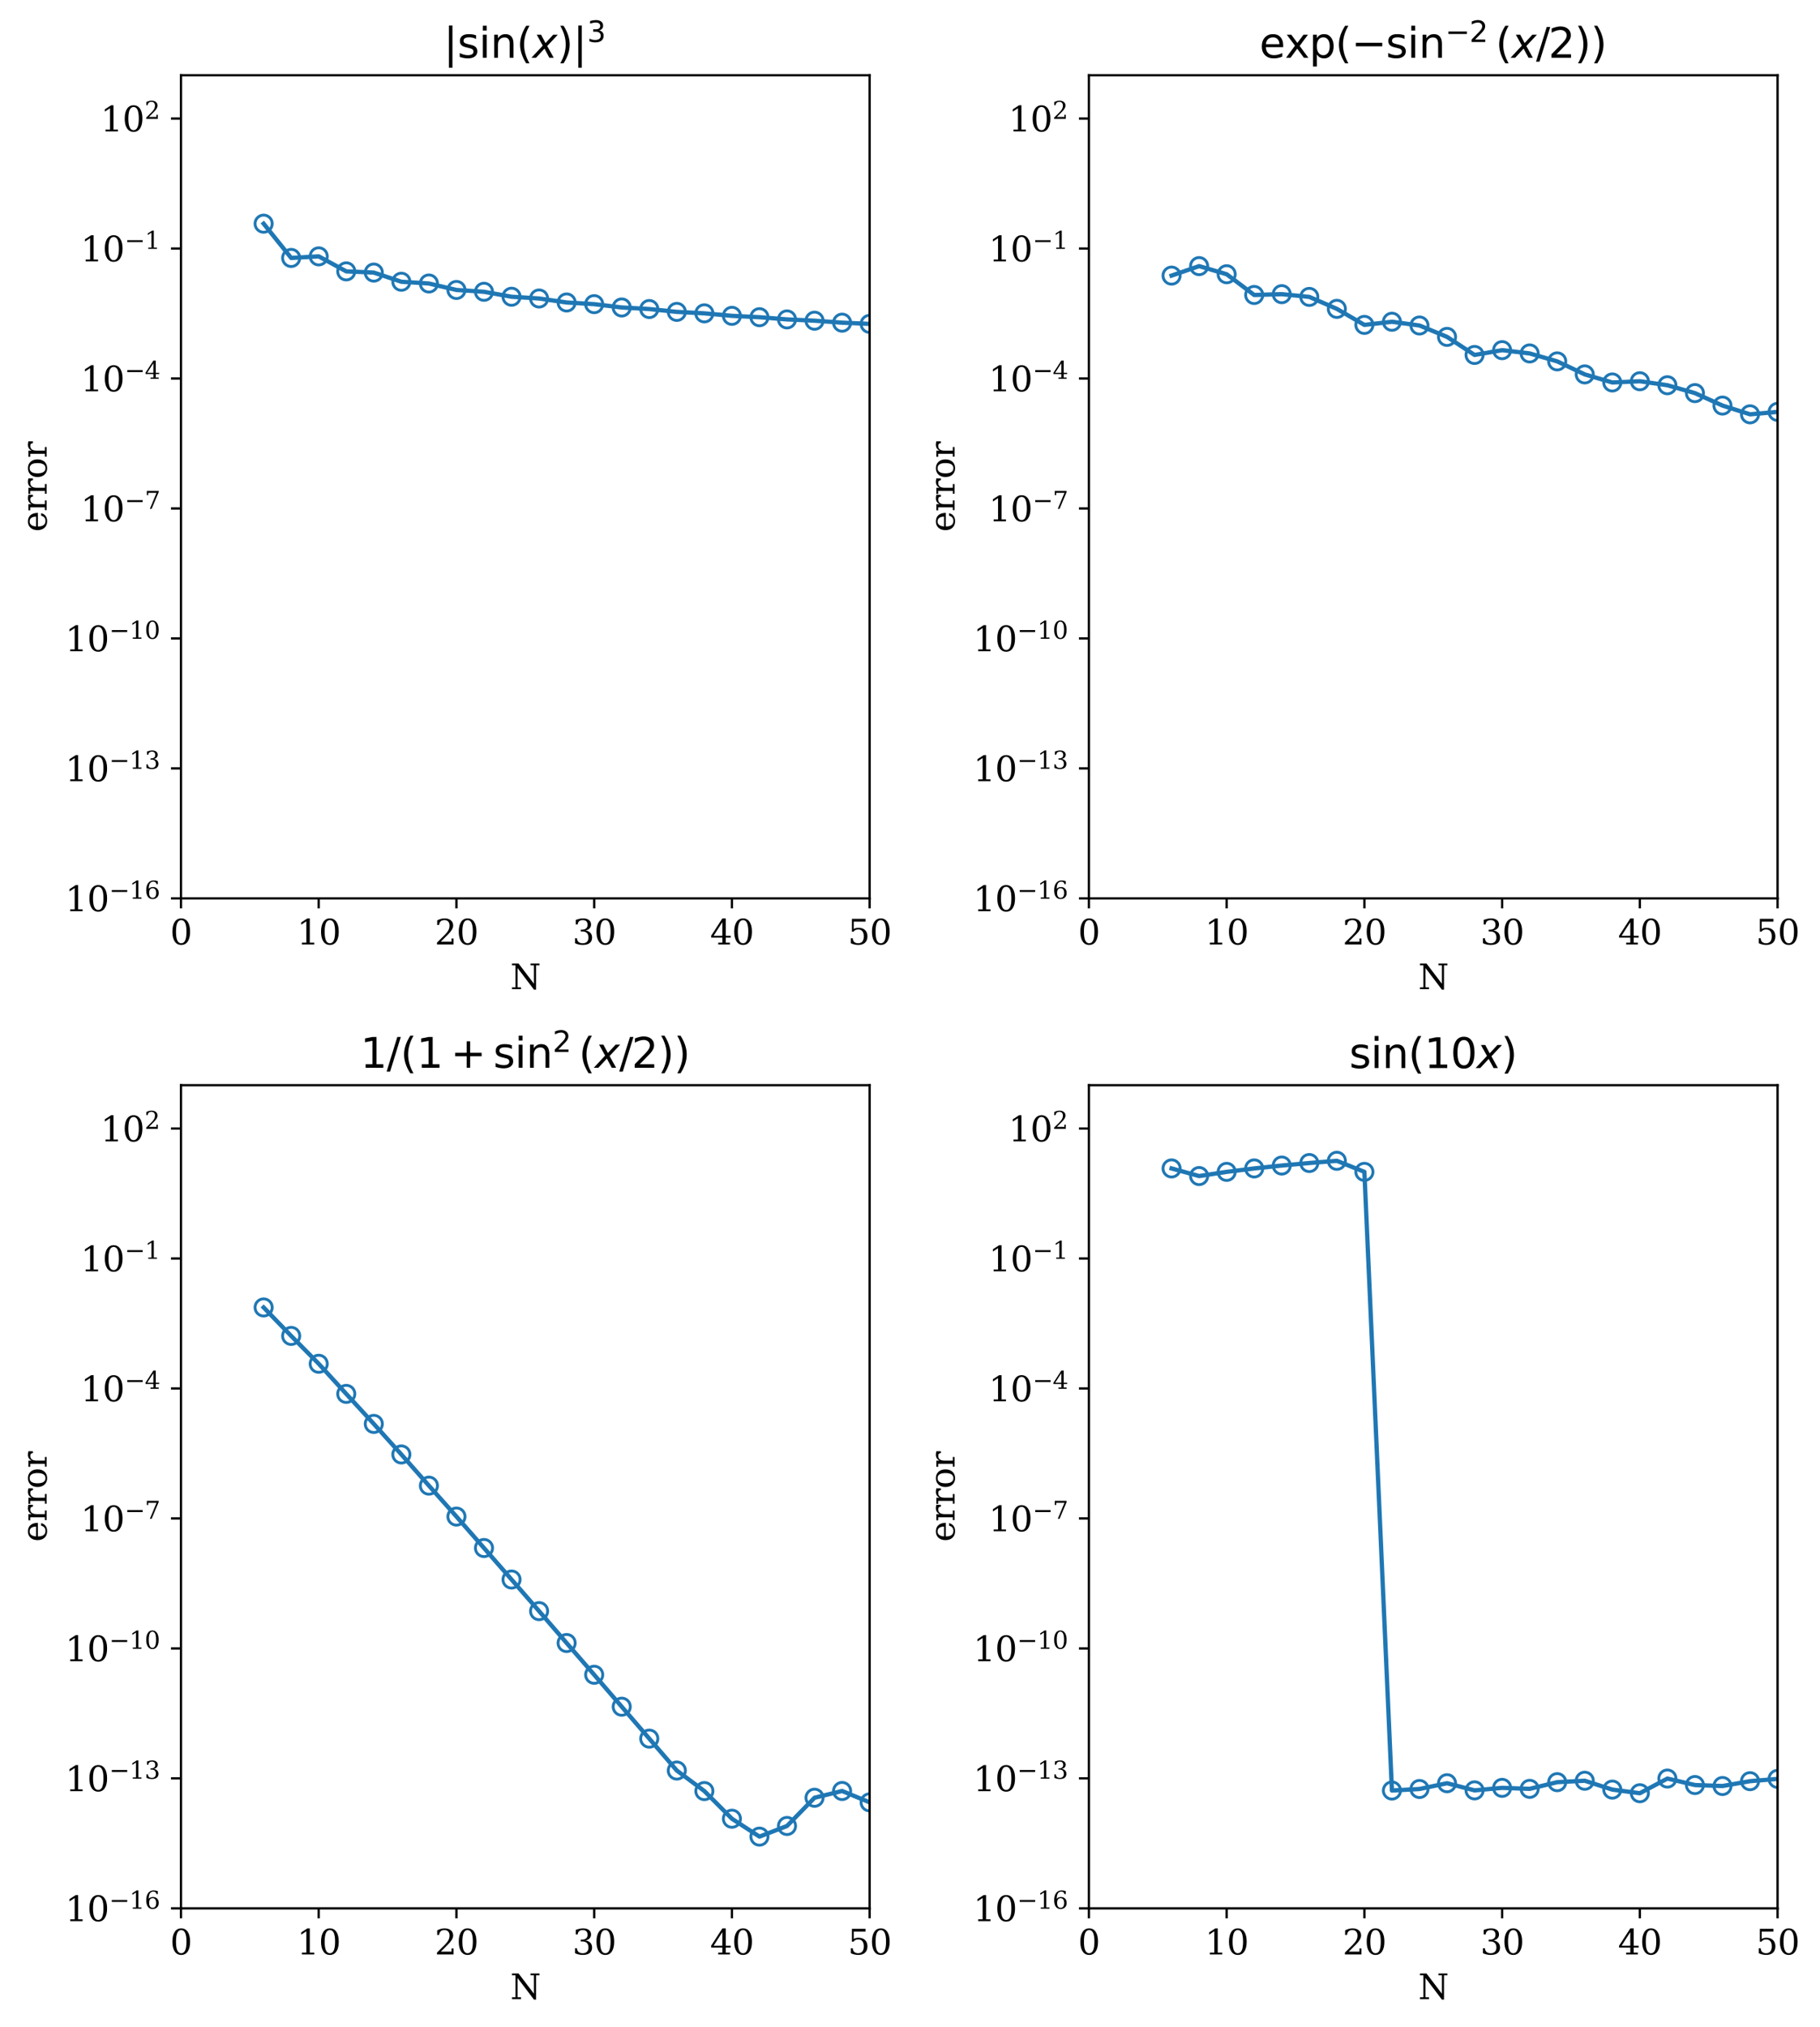 <?xml version="1.0" encoding="utf-8" standalone="no"?>
<!DOCTYPE svg PUBLIC "-//W3C//DTD SVG 1.1//EN"
  "http://www.w3.org/Graphics/SVG/1.1/DTD/svg11.dtd">
<svg xmlns:xlink="http://www.w3.org/1999/xlink" width="636.48pt" height="708.48pt" viewBox="0 0 636.48 708.48" xmlns="http://www.w3.org/2000/svg" version="1.1">
 <defs>
  <style type="text/css">*{stroke-linejoin: round; stroke-linecap: butt}</style>
 </defs>
 <g id="figure_1">
  <g id="patch_1">
   <path d="M 0 708.48 
L 636.48 708.48 
L 636.48 0 
L 0 0 
z
" style="fill: #ffffff"/>
  </g>
  <g id="axes_1">
   <g id="patch_2">
    <path d="M 63.294 314.022 
L 304.125 314.022 
L 304.125 26.304 
L 63.294 26.304 
z
" style="fill: #ffffff"/>
   </g>
   <g id="matplotlib.axis_1">
    <g id="xtick_1">
     <g id="line2d_1">
      <defs>
       <path id="m88268018aa" d="M 0 0 
L 0 3.5 
" style="stroke: #000000; stroke-width: 0.8"/>
      </defs>
      <g>
       <use xlink:href="#m88268018aa" x="63.294" y="314.022" style="fill-opacity: 0; stroke: #000000; stroke-width: 0.8"/>
      </g>
     </g>
     <g id="text_1">
      <!-- 0 -->
      <g transform="translate(59.476 330.14) scale(0.12 -0.12)">
       <defs>
        <path id="DejaVuSerif-30" d="M 2034 219 
Q 2513 219 2750 744 
Q 2988 1269 2988 2328 
Q 2988 3391 2750 3916 
Q 2513 4441 2034 4441 
Q 1556 4441 1318 3916 
Q 1081 3391 1081 2328 
Q 1081 1269 1318 744 
Q 1556 219 2034 219 
z
M 2034 -91 
Q 1275 -91 848 546 
Q 422 1184 422 2328 
Q 422 3475 848 4112 
Q 1275 4750 2034 4750 
Q 2797 4750 3222 4112 
Q 3647 3475 3647 2328 
Q 3647 1184 3222 546 
Q 2797 -91 2034 -91 
z
" transform="scale(0.016)"/>
       </defs>
       <use xlink:href="#DejaVuSerif-30"/>
      </g>
     </g>
    </g>
    <g id="xtick_2">
     <g id="line2d_2">
      <g>
       <use xlink:href="#m88268018aa" x="111.46" y="314.022" style="fill-opacity: 0; stroke: #000000; stroke-width: 0.8"/>
      </g>
     </g>
     <g id="text_2">
      <!-- 10 -->
      <g transform="translate(103.825 330.14) scale(0.12 -0.12)">
       <defs>
        <path id="DejaVuSerif-31" d="M 909 0 
L 909 331 
L 1722 331 
L 1722 4213 
L 781 3603 
L 781 4013 
L 1919 4750 
L 2350 4750 
L 2350 331 
L 3163 331 
L 3163 0 
L 909 0 
z
" transform="scale(0.016)"/>
       </defs>
       <use xlink:href="#DejaVuSerif-31"/>
       <use xlink:href="#DejaVuSerif-30" x="63.623"/>
      </g>
     </g>
    </g>
    <g id="xtick_3">
     <g id="line2d_3">
      <g>
       <use xlink:href="#m88268018aa" x="159.626" y="314.022" style="fill-opacity: 0; stroke: #000000; stroke-width: 0.8"/>
      </g>
     </g>
     <g id="text_3">
      <!-- 20 -->
      <g transform="translate(151.991 330.14) scale(0.12 -0.12)">
       <defs>
        <path id="DejaVuSerif-32" d="M 819 3553 
L 469 3553 
L 469 4384 
Q 803 4563 1142 4656 
Q 1481 4750 1806 4750 
Q 2534 4750 2956 4397 
Q 3378 4044 3378 3438 
Q 3378 2753 2422 1800 
Q 2347 1728 2309 1691 
L 1131 513 
L 3078 513 
L 3078 1088 
L 3444 1088 
L 3444 0 
L 434 0 
L 434 341 
L 1850 1753 
Q 2319 2222 2519 2614 
Q 2719 3006 2719 3438 
Q 2719 3909 2473 4175 
Q 2228 4441 1797 4441 
Q 1350 4441 1106 4219 
Q 863 3997 819 3553 
z
" transform="scale(0.016)"/>
       </defs>
       <use xlink:href="#DejaVuSerif-32"/>
       <use xlink:href="#DejaVuSerif-30" x="63.623"/>
      </g>
     </g>
    </g>
    <g id="xtick_4">
     <g id="line2d_4">
      <g>
       <use xlink:href="#m88268018aa" x="207.792" y="314.022" style="fill-opacity: 0; stroke: #000000; stroke-width: 0.8"/>
      </g>
     </g>
     <g id="text_4">
      <!-- 30 -->
      <g transform="translate(200.157 330.14) scale(0.12 -0.12)">
       <defs>
        <path id="DejaVuSerif-33" d="M 622 4469 
Q 988 4606 1323 4678 
Q 1659 4750 1953 4750 
Q 2638 4750 3022 4454 
Q 3406 4159 3406 3634 
Q 3406 3213 3140 2930 
Q 2875 2647 2388 2547 
Q 2963 2466 3280 2130 
Q 3597 1794 3597 1259 
Q 3597 606 3158 257 
Q 2719 -91 1894 -91 
Q 1528 -91 1179 -12 
Q 831 66 488 225 
L 488 1131 
L 838 1131 
Q 869 681 1141 450 
Q 1413 219 1906 219 
Q 2384 219 2661 495 
Q 2938 772 2938 1253 
Q 2938 1803 2653 2086 
Q 2369 2369 1819 2369 
L 1522 2369 
L 1522 2688 
L 1678 2688 
Q 2225 2688 2498 2914 
Q 2772 3141 2772 3597 
Q 2772 4006 2547 4223 
Q 2322 4441 1900 4441 
Q 1478 4441 1245 4241 
Q 1013 4041 972 3647 
L 622 3647 
L 622 4469 
z
" transform="scale(0.016)"/>
       </defs>
       <use xlink:href="#DejaVuSerif-33"/>
       <use xlink:href="#DejaVuSerif-30" x="63.623"/>
      </g>
     </g>
    </g>
    <g id="xtick_5">
     <g id="line2d_5">
      <g>
       <use xlink:href="#m88268018aa" x="255.959" y="314.022" style="fill-opacity: 0; stroke: #000000; stroke-width: 0.8"/>
      </g>
     </g>
     <g id="text_5">
      <!-- 40 -->
      <g transform="translate(248.324 330.14) scale(0.12 -0.12)">
       <defs>
        <path id="DejaVuSerif-34" d="M 2234 1581 
L 2234 4063 
L 641 1581 
L 2234 1581 
z
M 3609 0 
L 1484 0 
L 1484 331 
L 2234 331 
L 2234 1247 
L 197 1247 
L 197 1588 
L 2241 4750 
L 2859 4750 
L 2859 1581 
L 3750 1581 
L 3750 1247 
L 2859 1247 
L 2859 331 
L 3609 331 
L 3609 0 
z
" transform="scale(0.016)"/>
       </defs>
       <use xlink:href="#DejaVuSerif-34"/>
       <use xlink:href="#DejaVuSerif-30" x="63.623"/>
      </g>
     </g>
    </g>
    <g id="xtick_6">
     <g id="line2d_6">
      <g>
       <use xlink:href="#m88268018aa" x="304.125" y="314.022" style="fill-opacity: 0; stroke: #000000; stroke-width: 0.8"/>
      </g>
     </g>
     <g id="text_6">
      <!-- 50 -->
      <g transform="translate(296.49 330.14) scale(0.12 -0.12)">
       <defs>
        <path id="DejaVuSerif-35" d="M 3219 4666 
L 3219 4153 
L 1081 4153 
L 1081 2816 
Q 1244 2928 1461 2984 
Q 1678 3041 1947 3041 
Q 2703 3041 3140 2622 
Q 3578 2203 3578 1478 
Q 3578 738 3136 323 
Q 2694 -91 1894 -91 
Q 1572 -91 1234 -12 
Q 897 66 544 225 
L 544 1131 
L 897 1131 
Q 925 688 1179 453 
Q 1434 219 1894 219 
Q 2388 219 2653 544 
Q 2919 869 2919 1478 
Q 2919 2084 2655 2407 
Q 2391 2731 1894 2731 
Q 1613 2731 1398 2631 
Q 1184 2531 1019 2322 
L 750 2322 
L 750 4666 
L 3219 4666 
z
" transform="scale(0.016)"/>
       </defs>
       <use xlink:href="#DejaVuSerif-35"/>
       <use xlink:href="#DejaVuSerif-30" x="63.623"/>
      </g>
     </g>
    </g>
    <g id="text_7">
     <!-- N -->
     <g transform="translate(178.459 345.754) scale(0.12 -0.12)">
      <defs>
       <path id="DejaVuSerif-4e" d="M 313 0 
L 313 331 
L 941 331 
L 941 4331 
L 313 4331 
L 313 4666 
L 1509 4666 
L 4306 984 
L 4306 4331 
L 3681 4331 
L 3681 4666 
L 5319 4666 
L 5319 4331 
L 4691 4331 
L 4691 -91 
L 4313 -91 
L 1325 3841 
L 1325 331 
L 1953 331 
L 1953 0 
L 313 0 
z
" transform="scale(0.016)"/>
      </defs>
      <use xlink:href="#DejaVuSerif-4e"/>
     </g>
    </g>
   </g>
   <g id="matplotlib.axis_2">
    <g id="ytick_1">
     <g id="line2d_7">
      <defs>
       <path id="mc8ce110f90" d="M 0 0 
L -3.5 0 
" style="stroke: #000000; stroke-width: 0.8"/>
      </defs>
      <g>
       <use xlink:href="#mc8ce110f90" x="63.294" y="314.022" style="fill-opacity: 0; stroke: #000000; stroke-width: 0.8"/>
      </g>
     </g>
     <g id="text_8">
      <!-- $\mathdefault{10^{-16}}$ -->
      <g transform="translate(22.814 318.581) scale(0.12 -0.12)">
       <defs>
        <path id="DejaVuSerif-2212" d="M 678 2259 
L 4684 2259 
L 4684 1753 
L 678 1753 
L 678 2259 
z
" transform="scale(0.016)"/>
        <path id="DejaVuSerif-36" d="M 2094 219 
Q 2534 219 2771 542 
Q 3009 866 3009 1472 
Q 3009 2078 2771 2401 
Q 2534 2725 2094 2725 
Q 1647 2725 1412 2412 
Q 1178 2100 1178 1509 
Q 1178 888 1415 553 
Q 1653 219 2094 219 
z
M 1075 2569 
Q 1288 2803 1556 2918 
Q 1825 3034 2163 3034 
Q 2859 3034 3264 2615 
Q 3669 2197 3669 1472 
Q 3669 763 3233 336 
Q 2797 -91 2069 -91 
Q 1278 -91 853 498 
Q 428 1088 428 2181 
Q 428 3406 931 4078 
Q 1434 4750 2350 4750 
Q 2597 4750 2869 4703 
Q 3141 4656 3425 4563 
L 3425 3794 
L 3072 3794 
Q 3034 4109 2831 4275 
Q 2628 4441 2284 4441 
Q 1678 4441 1381 3981 
Q 1084 3522 1075 2569 
z
" transform="scale(0.016)"/>
       </defs>
       <use xlink:href="#DejaVuSerif-31" transform="translate(0 0.713)"/>
       <use xlink:href="#DejaVuSerif-30" transform="translate(63.623 0.713)"/>
       <use xlink:href="#DejaVuSerif-2212" transform="translate(128.154 37.047) scale(0.7)"/>
       <use xlink:href="#DejaVuSerif-31" transform="translate(186.807 37.047) scale(0.7)"/>
       <use xlink:href="#DejaVuSerif-36" transform="translate(231.343 37.047) scale(0.7)"/>
      </g>
     </g>
    </g>
    <g id="ytick_2">
     <g id="line2d_8">
      <g>
       <use xlink:href="#mc8ce110f90" x="63.294" y="268.593" style="fill-opacity: 0; stroke: #000000; stroke-width: 0.8"/>
      </g>
     </g>
     <g id="text_9">
      <!-- $\mathdefault{10^{-13}}$ -->
      <g transform="translate(22.814 273.152) scale(0.12 -0.12)">
       <use xlink:href="#DejaVuSerif-31" transform="translate(0 0.713)"/>
       <use xlink:href="#DejaVuSerif-30" transform="translate(63.623 0.713)"/>
       <use xlink:href="#DejaVuSerif-2212" transform="translate(128.154 37.047) scale(0.7)"/>
       <use xlink:href="#DejaVuSerif-31" transform="translate(186.807 37.047) scale(0.7)"/>
       <use xlink:href="#DejaVuSerif-33" transform="translate(231.343 37.047) scale(0.7)"/>
      </g>
     </g>
    </g>
    <g id="ytick_3">
     <g id="line2d_9">
      <g>
       <use xlink:href="#mc8ce110f90" x="63.294" y="223.164" style="fill-opacity: 0; stroke: #000000; stroke-width: 0.8"/>
      </g>
     </g>
     <g id="text_10">
      <!-- $\mathdefault{10^{-10}}$ -->
      <g transform="translate(22.814 227.723) scale(0.12 -0.12)">
       <use xlink:href="#DejaVuSerif-31" transform="translate(0 0.713)"/>
       <use xlink:href="#DejaVuSerif-30" transform="translate(63.623 0.713)"/>
       <use xlink:href="#DejaVuSerif-2212" transform="translate(128.154 37.047) scale(0.7)"/>
       <use xlink:href="#DejaVuSerif-31" transform="translate(186.807 37.047) scale(0.7)"/>
       <use xlink:href="#DejaVuSerif-30" transform="translate(231.343 37.047) scale(0.7)"/>
      </g>
     </g>
    </g>
    <g id="ytick_4">
     <g id="line2d_10">
      <g>
       <use xlink:href="#mc8ce110f90" x="63.294" y="177.734" style="fill-opacity: 0; stroke: #000000; stroke-width: 0.8"/>
      </g>
     </g>
     <g id="text_11">
      <!-- $\mathdefault{10^{-7}}$ -->
      <g transform="translate(28.214 182.294) scale(0.12 -0.12)">
       <defs>
        <path id="DejaVuSerif-37" d="M 3609 4347 
L 1784 0 
L 1319 0 
L 3059 4153 
L 903 4153 
L 903 3578 
L 538 3578 
L 538 4666 
L 3609 4666 
L 3609 4347 
z
" transform="scale(0.016)"/>
       </defs>
       <use xlink:href="#DejaVuSerif-31" transform="translate(0 0.631)"/>
       <use xlink:href="#DejaVuSerif-30" transform="translate(63.623 0.631)"/>
       <use xlink:href="#DejaVuSerif-2212" transform="translate(128.154 36.966) scale(0.7)"/>
       <use xlink:href="#DejaVuSerif-37" transform="translate(186.807 36.966) scale(0.7)"/>
      </g>
     </g>
    </g>
    <g id="ytick_5">
     <g id="line2d_11">
      <g>
       <use xlink:href="#mc8ce110f90" x="63.294" y="132.305" style="fill-opacity: 0; stroke: #000000; stroke-width: 0.8"/>
      </g>
     </g>
     <g id="text_12">
      <!-- $\mathdefault{10^{-4}}$ -->
      <g transform="translate(28.214 136.864) scale(0.12 -0.12)">
       <use xlink:href="#DejaVuSerif-31" transform="translate(0 0.713)"/>
       <use xlink:href="#DejaVuSerif-30" transform="translate(63.623 0.713)"/>
       <use xlink:href="#DejaVuSerif-2212" transform="translate(128.154 37.047) scale(0.7)"/>
       <use xlink:href="#DejaVuSerif-34" transform="translate(186.807 37.047) scale(0.7)"/>
      </g>
     </g>
    </g>
    <g id="ytick_6">
     <g id="line2d_12">
      <g>
       <use xlink:href="#mc8ce110f90" x="63.294" y="86.876" style="fill-opacity: 0; stroke: #000000; stroke-width: 0.8"/>
      </g>
     </g>
     <g id="text_13">
      <!-- $\mathdefault{10^{-1}}$ -->
      <g transform="translate(28.214 91.435) scale(0.12 -0.12)">
       <use xlink:href="#DejaVuSerif-31" transform="translate(0 0.713)"/>
       <use xlink:href="#DejaVuSerif-30" transform="translate(63.623 0.713)"/>
       <use xlink:href="#DejaVuSerif-2212" transform="translate(128.154 37.047) scale(0.7)"/>
       <use xlink:href="#DejaVuSerif-31" transform="translate(186.807 37.047) scale(0.7)"/>
      </g>
     </g>
    </g>
    <g id="ytick_7">
     <g id="line2d_13">
      <g>
       <use xlink:href="#mc8ce110f90" x="63.294" y="41.447" style="fill-opacity: 0; stroke: #000000; stroke-width: 0.8"/>
      </g>
     </g>
     <g id="text_14">
      <!-- $\mathdefault{10^{2}}$ -->
      <g transform="translate(35.174 46.006) scale(0.12 -0.12)">
       <use xlink:href="#DejaVuSerif-31" transform="translate(0 0.713)"/>
       <use xlink:href="#DejaVuSerif-30" transform="translate(63.623 0.713)"/>
       <use xlink:href="#DejaVuSerif-32" transform="translate(128.154 37.047) scale(0.7)"/>
      </g>
     </g>
    </g>
    <g id="text_15">
     <!-- error -->
     <g transform="translate(16.318 185.93) rotate(-90) scale(0.12 -0.12)">
      <defs>
       <path id="DejaVuSerif-65" d="M 3469 1600 
L 991 1600 
L 991 1575 
Q 991 903 1244 561 
Q 1497 219 1991 219 
Q 2369 219 2611 417 
Q 2853 616 2950 1006 
L 3413 1006 
Q 3275 459 2904 184 
Q 2534 -91 1931 -91 
Q 1203 -91 761 389 
Q 319 869 319 1663 
Q 319 2450 753 2931 
Q 1188 3413 1894 3413 
Q 2647 3413 3050 2948 
Q 3453 2484 3469 1600 
z
M 2791 1931 
Q 2772 2513 2545 2808 
Q 2319 3103 1894 3103 
Q 1497 3103 1269 2806 
Q 1041 2509 991 1931 
L 2791 1931 
z
" transform="scale(0.016)"/>
       <path id="DejaVuSerif-72" d="M 3059 3328 
L 3059 2497 
L 2728 2497 
Q 2713 2744 2591 2866 
Q 2469 2988 2234 2988 
Q 1809 2988 1582 2694 
Q 1356 2400 1356 1850 
L 1356 331 
L 2022 331 
L 2022 0 
L 263 0 
L 263 331 
L 781 331 
L 781 2994 
L 231 2994 
L 231 3322 
L 1356 3322 
L 1356 2731 
Q 1525 3078 1790 3245 
Q 2056 3413 2438 3413 
Q 2578 3413 2733 3391 
Q 2888 3369 3059 3328 
z
" transform="scale(0.016)"/>
       <path id="DejaVuSerif-6f" d="M 1925 219 
Q 2388 219 2623 584 
Q 2859 950 2859 1663 
Q 2859 2375 2623 2739 
Q 2388 3103 1925 3103 
Q 1463 3103 1227 2739 
Q 991 2375 991 1663 
Q 991 950 1228 584 
Q 1466 219 1925 219 
z
M 1925 -91 
Q 1200 -91 759 389 
Q 319 869 319 1663 
Q 319 2456 758 2934 
Q 1197 3413 1925 3413 
Q 2653 3413 3092 2934 
Q 3531 2456 3531 1663 
Q 3531 869 3092 389 
Q 2653 -91 1925 -91 
z
" transform="scale(0.016)"/>
      </defs>
      <use xlink:href="#DejaVuSerif-65"/>
      <use xlink:href="#DejaVuSerif-72" x="59.18"/>
      <use xlink:href="#DejaVuSerif-72" x="106.982"/>
      <use xlink:href="#DejaVuSerif-6f" x="154.785"/>
      <use xlink:href="#DejaVuSerif-72" x="214.99"/>
     </g>
    </g>
   </g>
   <g id="line2d_14">
    <path d="M 92.194 78.184 
L 101.827 90.164 
L 111.46 89.611 
L 121.093 94.86 
L 130.726 95.283 
L 140.36 98.485 
L 149.993 99.098 
L 159.626 101.357 
L 169.26 101.995 
L 178.893 103.724 
L 188.526 104.34 
L 198.159 105.733 
L 207.792 106.315 
L 217.426 107.478 
L 227.059 108.023 
L 236.692 109.02 
L 246.326 109.529 
L 255.959 110.4 
L 265.592 110.877 
L 275.225 111.65 
L 284.858 112.098 
L 294.492 112.791 
L 304.125 113.213 
" clip-path="url(#p0317fe6358)" style="fill: none; stroke: #1f77b4; stroke-width: 1.5; stroke-linecap: square"/>
    <defs>
     <path id="ma2847f653e" d="M 0 3 
C 0.796 3 1.559 2.684 2.121 2.121 
C 2.684 1.559 3 0.796 3 0 
C 3 -0.796 2.684 -1.559 2.121 -2.121 
C 1.559 -2.684 0.796 -3 0 -3 
C -0.796 -3 -1.559 -2.684 -2.121 -2.121 
C -2.684 -1.559 -3 -0.796 -3 0 
C -3 0.796 -2.684 1.559 -2.121 2.121 
C -1.559 2.684 -0.796 3 0 3 
z
" style="stroke: #1f77b4"/>
    </defs>
    <g clip-path="url(#p0317fe6358)">
     <use xlink:href="#ma2847f653e" x="92.194" y="78.184" style="fill-opacity: 0; stroke: #1f77b4"/>
     <use xlink:href="#ma2847f653e" x="101.827" y="90.164" style="fill-opacity: 0; stroke: #1f77b4"/>
     <use xlink:href="#ma2847f653e" x="111.46" y="89.611" style="fill-opacity: 0; stroke: #1f77b4"/>
     <use xlink:href="#ma2847f653e" x="121.093" y="94.86" style="fill-opacity: 0; stroke: #1f77b4"/>
     <use xlink:href="#ma2847f653e" x="130.726" y="95.283" style="fill-opacity: 0; stroke: #1f77b4"/>
     <use xlink:href="#ma2847f653e" x="140.36" y="98.485" style="fill-opacity: 0; stroke: #1f77b4"/>
     <use xlink:href="#ma2847f653e" x="149.993" y="99.098" style="fill-opacity: 0; stroke: #1f77b4"/>
     <use xlink:href="#ma2847f653e" x="159.626" y="101.357" style="fill-opacity: 0; stroke: #1f77b4"/>
     <use xlink:href="#ma2847f653e" x="169.26" y="101.995" style="fill-opacity: 0; stroke: #1f77b4"/>
     <use xlink:href="#ma2847f653e" x="178.893" y="103.724" style="fill-opacity: 0; stroke: #1f77b4"/>
     <use xlink:href="#ma2847f653e" x="188.526" y="104.34" style="fill-opacity: 0; stroke: #1f77b4"/>
     <use xlink:href="#ma2847f653e" x="198.159" y="105.733" style="fill-opacity: 0; stroke: #1f77b4"/>
     <use xlink:href="#ma2847f653e" x="207.792" y="106.315" style="fill-opacity: 0; stroke: #1f77b4"/>
     <use xlink:href="#ma2847f653e" x="217.426" y="107.478" style="fill-opacity: 0; stroke: #1f77b4"/>
     <use xlink:href="#ma2847f653e" x="227.059" y="108.023" style="fill-opacity: 0; stroke: #1f77b4"/>
     <use xlink:href="#ma2847f653e" x="236.692" y="109.02" style="fill-opacity: 0; stroke: #1f77b4"/>
     <use xlink:href="#ma2847f653e" x="246.326" y="109.529" style="fill-opacity: 0; stroke: #1f77b4"/>
     <use xlink:href="#ma2847f653e" x="255.959" y="110.4" style="fill-opacity: 0; stroke: #1f77b4"/>
     <use xlink:href="#ma2847f653e" x="265.592" y="110.877" style="fill-opacity: 0; stroke: #1f77b4"/>
     <use xlink:href="#ma2847f653e" x="275.225" y="111.65" style="fill-opacity: 0; stroke: #1f77b4"/>
     <use xlink:href="#ma2847f653e" x="284.858" y="112.098" style="fill-opacity: 0; stroke: #1f77b4"/>
     <use xlink:href="#ma2847f653e" x="294.492" y="112.791" style="fill-opacity: 0; stroke: #1f77b4"/>
     <use xlink:href="#ma2847f653e" x="304.125" y="113.213" style="fill-opacity: 0; stroke: #1f77b4"/>
    </g>
   </g>
   <g id="patch_3">
    <path d="M 63.294 314.022 
L 63.294 26.304 
" style="fill: none; stroke: #000000; stroke-width: 0.8; stroke-linejoin: miter; stroke-linecap: square"/>
   </g>
   <g id="patch_4">
    <path d="M 304.125 314.022 
L 304.125 26.304 
" style="fill: none; stroke: #000000; stroke-width: 0.8; stroke-linejoin: miter; stroke-linecap: square"/>
   </g>
   <g id="patch_5">
    <path d="M 63.294 314.022 
L 304.125 314.022 
" style="fill: none; stroke: #000000; stroke-width: 0.8; stroke-linejoin: miter; stroke-linecap: square"/>
   </g>
   <g id="patch_6">
    <path d="M 63.294 26.304 
L 304.125 26.304 
" style="fill: none; stroke: #000000; stroke-width: 0.8; stroke-linejoin: miter; stroke-linecap: square"/>
   </g>
   <g id="text_16">
    <!-- $|\sin(x)|^3$ -->
    <g transform="translate(155.125 20.304) scale(0.144 -0.144)">
     <defs>
      <path id="DejaVuSans-7c" d="M 1344 4891 
L 1344 -1509 
L 813 -1509 
L 813 4891 
L 1344 4891 
z
" transform="scale(0.016)"/>
      <path id="DejaVuSans-73" d="M 2834 3397 
L 2834 2853 
Q 2591 2978 2328 3040 
Q 2066 3103 1784 3103 
Q 1356 3103 1142 2972 
Q 928 2841 928 2578 
Q 928 2378 1081 2264 
Q 1234 2150 1697 2047 
L 1894 2003 
Q 2506 1872 2764 1633 
Q 3022 1394 3022 966 
Q 3022 478 2636 193 
Q 2250 -91 1575 -91 
Q 1294 -91 989 -36 
Q 684 19 347 128 
L 347 722 
Q 666 556 975 473 
Q 1284 391 1588 391 
Q 1994 391 2212 530 
Q 2431 669 2431 922 
Q 2431 1156 2273 1281 
Q 2116 1406 1581 1522 
L 1381 1569 
Q 847 1681 609 1914 
Q 372 2147 372 2553 
Q 372 3047 722 3315 
Q 1072 3584 1716 3584 
Q 2034 3584 2315 3537 
Q 2597 3491 2834 3397 
z
" transform="scale(0.016)"/>
      <path id="DejaVuSans-69" d="M 603 3500 
L 1178 3500 
L 1178 0 
L 603 0 
L 603 3500 
z
M 603 4863 
L 1178 4863 
L 1178 4134 
L 603 4134 
L 603 4863 
z
" transform="scale(0.016)"/>
      <path id="DejaVuSans-6e" d="M 3513 2113 
L 3513 0 
L 2938 0 
L 2938 2094 
Q 2938 2591 2744 2837 
Q 2550 3084 2163 3084 
Q 1697 3084 1428 2787 
Q 1159 2491 1159 1978 
L 1159 0 
L 581 0 
L 581 3500 
L 1159 3500 
L 1159 2956 
Q 1366 3272 1645 3428 
Q 1925 3584 2291 3584 
Q 2894 3584 3203 3211 
Q 3513 2838 3513 2113 
z
" transform="scale(0.016)"/>
      <path id="DejaVuSans-28" d="M 1984 4856 
Q 1566 4138 1362 3434 
Q 1159 2731 1159 2009 
Q 1159 1288 1364 580 
Q 1569 -128 1984 -844 
L 1484 -844 
Q 1016 -109 783 600 
Q 550 1309 550 2009 
Q 550 2706 781 3412 
Q 1013 4119 1484 4856 
L 1984 4856 
z
" transform="scale(0.016)"/>
      <path id="DejaVuSans-Oblique-78" d="M 3841 3500 
L 2234 1784 
L 3219 0 
L 2559 0 
L 1819 1388 
L 531 0 
L -166 0 
L 1556 1844 
L 641 3500 
L 1300 3500 
L 1972 2234 
L 3144 3500 
L 3841 3500 
z
" transform="scale(0.016)"/>
      <path id="DejaVuSans-29" d="M 513 4856 
L 1013 4856 
Q 1481 4119 1714 3412 
Q 1947 2706 1947 2009 
Q 1947 1309 1714 600 
Q 1481 -109 1013 -844 
L 513 -844 
Q 928 -128 1133 580 
Q 1338 1288 1338 2009 
Q 1338 2731 1133 3434 
Q 928 4138 513 4856 
z
" transform="scale(0.016)"/>
      <path id="DejaVuSans-33" d="M 2597 2516 
Q 3050 2419 3304 2112 
Q 3559 1806 3559 1356 
Q 3559 666 3084 287 
Q 2609 -91 1734 -91 
Q 1441 -91 1130 -33 
Q 819 25 488 141 
L 488 750 
Q 750 597 1062 519 
Q 1375 441 1716 441 
Q 2309 441 2620 675 
Q 2931 909 2931 1356 
Q 2931 1769 2642 2001 
Q 2353 2234 1838 2234 
L 1294 2234 
L 1294 2753 
L 1863 2753 
Q 2328 2753 2575 2939 
Q 2822 3125 2822 3475 
Q 2822 3834 2567 4026 
Q 2313 4219 1838 4219 
Q 1578 4219 1281 4162 
Q 984 4106 628 3988 
L 628 4550 
Q 988 4650 1302 4700 
Q 1616 4750 1894 4750 
Q 2613 4750 3031 4423 
Q 3450 4097 3450 3541 
Q 3450 3153 3228 2886 
Q 3006 2619 2597 2516 
z
" transform="scale(0.016)"/>
     </defs>
     <use xlink:href="#DejaVuSans-7c" transform="translate(0 0.766)"/>
     <use xlink:href="#DejaVuSans-73" transform="translate(33.691 0.766)"/>
     <use xlink:href="#DejaVuSans-69" transform="translate(85.791 0.766)"/>
     <use xlink:href="#DejaVuSans-6e" transform="translate(113.574 0.766)"/>
     <use xlink:href="#DejaVuSans-28" transform="translate(176.953 0.766)"/>
     <use xlink:href="#DejaVuSans-Oblique-78" transform="translate(215.967 0.766)"/>
     <use xlink:href="#DejaVuSans-29" transform="translate(275.146 0.766)"/>
     <use xlink:href="#DejaVuSans-7c" transform="translate(314.16 0.766)"/>
     <use xlink:href="#DejaVuSans-33" transform="translate(348.809 39.047) scale(0.7)"/>
    </g>
   </g>
  </g>
  <g id="axes_2">
   <g id="patch_7">
    <path d="M 380.814 314.022 
L 621.645 314.022 
L 621.645 26.304 
L 380.814 26.304 
z
" style="fill: #ffffff"/>
   </g>
   <g id="matplotlib.axis_3">
    <g id="xtick_7">
     <g id="line2d_15">
      <g>
       <use xlink:href="#m88268018aa" x="380.814" y="314.022" style="fill-opacity: 0; stroke: #000000; stroke-width: 0.8"/>
      </g>
     </g>
     <g id="text_17">
      <!-- 0 -->
      <g transform="translate(376.996 330.14) scale(0.12 -0.12)">
       <use xlink:href="#DejaVuSerif-30"/>
      </g>
     </g>
    </g>
    <g id="xtick_8">
     <g id="line2d_16">
      <g>
       <use xlink:href="#m88268018aa" x="428.98" y="314.022" style="fill-opacity: 0; stroke: #000000; stroke-width: 0.8"/>
      </g>
     </g>
     <g id="text_18">
      <!-- 10 -->
      <g transform="translate(421.345 330.14) scale(0.12 -0.12)">
       <use xlink:href="#DejaVuSerif-31"/>
       <use xlink:href="#DejaVuSerif-30" x="63.623"/>
      </g>
     </g>
    </g>
    <g id="xtick_9">
     <g id="line2d_17">
      <g>
       <use xlink:href="#m88268018aa" x="477.146" y="314.022" style="fill-opacity: 0; stroke: #000000; stroke-width: 0.8"/>
      </g>
     </g>
     <g id="text_19">
      <!-- 20 -->
      <g transform="translate(469.511 330.14) scale(0.12 -0.12)">
       <use xlink:href="#DejaVuSerif-32"/>
       <use xlink:href="#DejaVuSerif-30" x="63.623"/>
      </g>
     </g>
    </g>
    <g id="xtick_10">
     <g id="line2d_18">
      <g>
       <use xlink:href="#m88268018aa" x="525.312" y="314.022" style="fill-opacity: 0; stroke: #000000; stroke-width: 0.8"/>
      </g>
     </g>
     <g id="text_20">
      <!-- 30 -->
      <g transform="translate(517.678 330.14) scale(0.12 -0.12)">
       <use xlink:href="#DejaVuSerif-33"/>
       <use xlink:href="#DejaVuSerif-30" x="63.623"/>
      </g>
     </g>
    </g>
    <g id="xtick_11">
     <g id="line2d_19">
      <g>
       <use xlink:href="#m88268018aa" x="573.479" y="314.022" style="fill-opacity: 0; stroke: #000000; stroke-width: 0.8"/>
      </g>
     </g>
     <g id="text_21">
      <!-- 40 -->
      <g transform="translate(565.844 330.14) scale(0.12 -0.12)">
       <use xlink:href="#DejaVuSerif-34"/>
       <use xlink:href="#DejaVuSerif-30" x="63.623"/>
      </g>
     </g>
    </g>
    <g id="xtick_12">
     <g id="line2d_20">
      <g>
       <use xlink:href="#m88268018aa" x="621.645" y="314.022" style="fill-opacity: 0; stroke: #000000; stroke-width: 0.8"/>
      </g>
     </g>
     <g id="text_22">
      <!-- 50 -->
      <g transform="translate(614.01 330.14) scale(0.12 -0.12)">
       <use xlink:href="#DejaVuSerif-35"/>
       <use xlink:href="#DejaVuSerif-30" x="63.623"/>
      </g>
     </g>
    </g>
    <g id="text_23">
     <!-- N -->
     <g transform="translate(495.979 345.754) scale(0.12 -0.12)">
      <use xlink:href="#DejaVuSerif-4e"/>
     </g>
    </g>
   </g>
   <g id="matplotlib.axis_4">
    <g id="ytick_8">
     <g id="line2d_21">
      <g>
       <use xlink:href="#mc8ce110f90" x="380.814" y="314.022" style="fill-opacity: 0; stroke: #000000; stroke-width: 0.8"/>
      </g>
     </g>
     <g id="text_24">
      <!-- $\mathdefault{10^{-16}}$ -->
      <g transform="translate(340.334 318.581) scale(0.12 -0.12)">
       <use xlink:href="#DejaVuSerif-31" transform="translate(0 0.713)"/>
       <use xlink:href="#DejaVuSerif-30" transform="translate(63.623 0.713)"/>
       <use xlink:href="#DejaVuSerif-2212" transform="translate(128.154 37.047) scale(0.7)"/>
       <use xlink:href="#DejaVuSerif-31" transform="translate(186.807 37.047) scale(0.7)"/>
       <use xlink:href="#DejaVuSerif-36" transform="translate(231.343 37.047) scale(0.7)"/>
      </g>
     </g>
    </g>
    <g id="ytick_9">
     <g id="line2d_22">
      <g>
       <use xlink:href="#mc8ce110f90" x="380.814" y="268.593" style="fill-opacity: 0; stroke: #000000; stroke-width: 0.8"/>
      </g>
     </g>
     <g id="text_25">
      <!-- $\mathdefault{10^{-13}}$ -->
      <g transform="translate(340.334 273.152) scale(0.12 -0.12)">
       <use xlink:href="#DejaVuSerif-31" transform="translate(0 0.713)"/>
       <use xlink:href="#DejaVuSerif-30" transform="translate(63.623 0.713)"/>
       <use xlink:href="#DejaVuSerif-2212" transform="translate(128.154 37.047) scale(0.7)"/>
       <use xlink:href="#DejaVuSerif-31" transform="translate(186.807 37.047) scale(0.7)"/>
       <use xlink:href="#DejaVuSerif-33" transform="translate(231.343 37.047) scale(0.7)"/>
      </g>
     </g>
    </g>
    <g id="ytick_10">
     <g id="line2d_23">
      <g>
       <use xlink:href="#mc8ce110f90" x="380.814" y="223.164" style="fill-opacity: 0; stroke: #000000; stroke-width: 0.8"/>
      </g>
     </g>
     <g id="text_26">
      <!-- $\mathdefault{10^{-10}}$ -->
      <g transform="translate(340.334 227.723) scale(0.12 -0.12)">
       <use xlink:href="#DejaVuSerif-31" transform="translate(0 0.713)"/>
       <use xlink:href="#DejaVuSerif-30" transform="translate(63.623 0.713)"/>
       <use xlink:href="#DejaVuSerif-2212" transform="translate(128.154 37.047) scale(0.7)"/>
       <use xlink:href="#DejaVuSerif-31" transform="translate(186.807 37.047) scale(0.7)"/>
       <use xlink:href="#DejaVuSerif-30" transform="translate(231.343 37.047) scale(0.7)"/>
      </g>
     </g>
    </g>
    <g id="ytick_11">
     <g id="line2d_24">
      <g>
       <use xlink:href="#mc8ce110f90" x="380.814" y="177.734" style="fill-opacity: 0; stroke: #000000; stroke-width: 0.8"/>
      </g>
     </g>
     <g id="text_27">
      <!-- $\mathdefault{10^{-7}}$ -->
      <g transform="translate(345.734 182.294) scale(0.12 -0.12)">
       <use xlink:href="#DejaVuSerif-31" transform="translate(0 0.631)"/>
       <use xlink:href="#DejaVuSerif-30" transform="translate(63.623 0.631)"/>
       <use xlink:href="#DejaVuSerif-2212" transform="translate(128.154 36.966) scale(0.7)"/>
       <use xlink:href="#DejaVuSerif-37" transform="translate(186.807 36.966) scale(0.7)"/>
      </g>
     </g>
    </g>
    <g id="ytick_12">
     <g id="line2d_25">
      <g>
       <use xlink:href="#mc8ce110f90" x="380.814" y="132.305" style="fill-opacity: 0; stroke: #000000; stroke-width: 0.8"/>
      </g>
     </g>
     <g id="text_28">
      <!-- $\mathdefault{10^{-4}}$ -->
      <g transform="translate(345.734 136.864) scale(0.12 -0.12)">
       <use xlink:href="#DejaVuSerif-31" transform="translate(0 0.713)"/>
       <use xlink:href="#DejaVuSerif-30" transform="translate(63.623 0.713)"/>
       <use xlink:href="#DejaVuSerif-2212" transform="translate(128.154 37.047) scale(0.7)"/>
       <use xlink:href="#DejaVuSerif-34" transform="translate(186.807 37.047) scale(0.7)"/>
      </g>
     </g>
    </g>
    <g id="ytick_13">
     <g id="line2d_26">
      <g>
       <use xlink:href="#mc8ce110f90" x="380.814" y="86.876" style="fill-opacity: 0; stroke: #000000; stroke-width: 0.8"/>
      </g>
     </g>
     <g id="text_29">
      <!-- $\mathdefault{10^{-1}}$ -->
      <g transform="translate(345.734 91.435) scale(0.12 -0.12)">
       <use xlink:href="#DejaVuSerif-31" transform="translate(0 0.713)"/>
       <use xlink:href="#DejaVuSerif-30" transform="translate(63.623 0.713)"/>
       <use xlink:href="#DejaVuSerif-2212" transform="translate(128.154 37.047) scale(0.7)"/>
       <use xlink:href="#DejaVuSerif-31" transform="translate(186.807 37.047) scale(0.7)"/>
      </g>
     </g>
    </g>
    <g id="ytick_14">
     <g id="line2d_27">
      <g>
       <use xlink:href="#mc8ce110f90" x="380.814" y="41.447" style="fill-opacity: 0; stroke: #000000; stroke-width: 0.8"/>
      </g>
     </g>
     <g id="text_30">
      <!-- $\mathdefault{10^{2}}$ -->
      <g transform="translate(352.694 46.006) scale(0.12 -0.12)">
       <use xlink:href="#DejaVuSerif-31" transform="translate(0 0.713)"/>
       <use xlink:href="#DejaVuSerif-30" transform="translate(63.623 0.713)"/>
       <use xlink:href="#DejaVuSerif-32" transform="translate(128.154 37.047) scale(0.7)"/>
      </g>
     </g>
    </g>
    <g id="text_31">
     <!-- error -->
     <g transform="translate(333.838 185.93) rotate(-90) scale(0.12 -0.12)">
      <use xlink:href="#DejaVuSerif-65"/>
      <use xlink:href="#DejaVuSerif-72" x="59.18"/>
      <use xlink:href="#DejaVuSerif-72" x="106.982"/>
      <use xlink:href="#DejaVuSerif-6f" x="154.785"/>
      <use xlink:href="#DejaVuSerif-72" x="214.99"/>
     </g>
    </g>
   </g>
   <g id="line2d_28">
    <path d="M 409.714 96.339 
L 419.347 93.021 
L 428.98 95.86 
L 438.613 103.11 
L 448.247 102.827 
L 457.88 103.781 
L 467.513 107.962 
L 477.146 113.563 
L 486.779 112.468 
L 496.413 113.778 
L 506.046 117.753 
L 515.679 124.074 
L 525.312 122.401 
L 534.946 123.543 
L 544.579 126.318 
L 554.212 130.873 
L 563.846 133.691 
L 573.479 133.262 
L 583.112 134.659 
L 592.745 137.414 
L 602.379 141.767 
L 612.012 144.827 
L 621.645 143.97 
" clip-path="url(#pef7ab3381e)" style="fill: none; stroke: #1f77b4; stroke-width: 1.5; stroke-linecap: square"/>
    <g clip-path="url(#pef7ab3381e)">
     <use xlink:href="#ma2847f653e" x="409.714" y="96.339" style="fill-opacity: 0; stroke: #1f77b4"/>
     <use xlink:href="#ma2847f653e" x="419.347" y="93.021" style="fill-opacity: 0; stroke: #1f77b4"/>
     <use xlink:href="#ma2847f653e" x="428.98" y="95.86" style="fill-opacity: 0; stroke: #1f77b4"/>
     <use xlink:href="#ma2847f653e" x="438.613" y="103.11" style="fill-opacity: 0; stroke: #1f77b4"/>
     <use xlink:href="#ma2847f653e" x="448.247" y="102.827" style="fill-opacity: 0; stroke: #1f77b4"/>
     <use xlink:href="#ma2847f653e" x="457.88" y="103.781" style="fill-opacity: 0; stroke: #1f77b4"/>
     <use xlink:href="#ma2847f653e" x="467.513" y="107.962" style="fill-opacity: 0; stroke: #1f77b4"/>
     <use xlink:href="#ma2847f653e" x="477.146" y="113.563" style="fill-opacity: 0; stroke: #1f77b4"/>
     <use xlink:href="#ma2847f653e" x="486.779" y="112.468" style="fill-opacity: 0; stroke: #1f77b4"/>
     <use xlink:href="#ma2847f653e" x="496.413" y="113.778" style="fill-opacity: 0; stroke: #1f77b4"/>
     <use xlink:href="#ma2847f653e" x="506.046" y="117.753" style="fill-opacity: 0; stroke: #1f77b4"/>
     <use xlink:href="#ma2847f653e" x="515.679" y="124.074" style="fill-opacity: 0; stroke: #1f77b4"/>
     <use xlink:href="#ma2847f653e" x="525.312" y="122.401" style="fill-opacity: 0; stroke: #1f77b4"/>
     <use xlink:href="#ma2847f653e" x="534.946" y="123.543" style="fill-opacity: 0; stroke: #1f77b4"/>
     <use xlink:href="#ma2847f653e" x="544.579" y="126.318" style="fill-opacity: 0; stroke: #1f77b4"/>
     <use xlink:href="#ma2847f653e" x="554.212" y="130.873" style="fill-opacity: 0; stroke: #1f77b4"/>
     <use xlink:href="#ma2847f653e" x="563.846" y="133.691" style="fill-opacity: 0; stroke: #1f77b4"/>
     <use xlink:href="#ma2847f653e" x="573.479" y="133.262" style="fill-opacity: 0; stroke: #1f77b4"/>
     <use xlink:href="#ma2847f653e" x="583.112" y="134.659" style="fill-opacity: 0; stroke: #1f77b4"/>
     <use xlink:href="#ma2847f653e" x="592.745" y="137.414" style="fill-opacity: 0; stroke: #1f77b4"/>
     <use xlink:href="#ma2847f653e" x="602.379" y="141.767" style="fill-opacity: 0; stroke: #1f77b4"/>
     <use xlink:href="#ma2847f653e" x="612.012" y="144.827" style="fill-opacity: 0; stroke: #1f77b4"/>
     <use xlink:href="#ma2847f653e" x="621.645" y="143.97" style="fill-opacity: 0; stroke: #1f77b4"/>
    </g>
   </g>
   <g id="patch_8">
    <path d="M 380.814 314.022 
L 380.814 26.304 
" style="fill: none; stroke: #000000; stroke-width: 0.8; stroke-linejoin: miter; stroke-linecap: square"/>
   </g>
   <g id="patch_9">
    <path d="M 621.645 314.022 
L 621.645 26.304 
" style="fill: none; stroke: #000000; stroke-width: 0.8; stroke-linejoin: miter; stroke-linecap: square"/>
   </g>
   <g id="patch_10">
    <path d="M 380.814 314.022 
L 621.645 314.022 
" style="fill: none; stroke: #000000; stroke-width: 0.8; stroke-linejoin: miter; stroke-linecap: square"/>
   </g>
   <g id="patch_11">
    <path d="M 380.814 26.304 
L 621.645 26.304 
" style="fill: none; stroke: #000000; stroke-width: 0.8; stroke-linejoin: miter; stroke-linecap: square"/>
   </g>
   <g id="text_32">
    <!-- $\exp(-\sin^{-2}(x/2))$ -->
    <g transform="translate(440.461 20.304) scale(0.144 -0.144)">
     <defs>
      <path id="DejaVuSans-65" d="M 3597 1894 
L 3597 1613 
L 953 1613 
Q 991 1019 1311 708 
Q 1631 397 2203 397 
Q 2534 397 2845 478 
Q 3156 559 3463 722 
L 3463 178 
Q 3153 47 2828 -22 
Q 2503 -91 2169 -91 
Q 1331 -91 842 396 
Q 353 884 353 1716 
Q 353 2575 817 3079 
Q 1281 3584 2069 3584 
Q 2775 3584 3186 3129 
Q 3597 2675 3597 1894 
z
M 3022 2063 
Q 3016 2534 2758 2815 
Q 2500 3097 2075 3097 
Q 1594 3097 1305 2825 
Q 1016 2553 972 2059 
L 3022 2063 
z
" transform="scale(0.016)"/>
      <path id="DejaVuSans-78" d="M 3513 3500 
L 2247 1797 
L 3578 0 
L 2900 0 
L 1881 1375 
L 863 0 
L 184 0 
L 1544 1831 
L 300 3500 
L 978 3500 
L 1906 2253 
L 2834 3500 
L 3513 3500 
z
" transform="scale(0.016)"/>
      <path id="DejaVuSans-70" d="M 1159 525 
L 1159 -1331 
L 581 -1331 
L 581 3500 
L 1159 3500 
L 1159 2969 
Q 1341 3281 1617 3432 
Q 1894 3584 2278 3584 
Q 2916 3584 3314 3078 
Q 3713 2572 3713 1747 
Q 3713 922 3314 415 
Q 2916 -91 2278 -91 
Q 1894 -91 1617 61 
Q 1341 213 1159 525 
z
M 3116 1747 
Q 3116 2381 2855 2742 
Q 2594 3103 2138 3103 
Q 1681 3103 1420 2742 
Q 1159 2381 1159 1747 
Q 1159 1113 1420 752 
Q 1681 391 2138 391 
Q 2594 391 2855 752 
Q 3116 1113 3116 1747 
z
" transform="scale(0.016)"/>
      <path id="DejaVuSans-2212" d="M 678 2272 
L 4684 2272 
L 4684 1741 
L 678 1741 
L 678 2272 
z
" transform="scale(0.016)"/>
      <path id="DejaVuSans-32" d="M 1228 531 
L 3431 531 
L 3431 0 
L 469 0 
L 469 531 
Q 828 903 1448 1529 
Q 2069 2156 2228 2338 
Q 2531 2678 2651 2914 
Q 2772 3150 2772 3378 
Q 2772 3750 2511 3984 
Q 2250 4219 1831 4219 
Q 1534 4219 1204 4116 
Q 875 4013 500 3803 
L 500 4441 
Q 881 4594 1212 4672 
Q 1544 4750 1819 4750 
Q 2544 4750 2975 4387 
Q 3406 4025 3406 3419 
Q 3406 3131 3298 2873 
Q 3191 2616 2906 2266 
Q 2828 2175 2409 1742 
Q 1991 1309 1228 531 
z
" transform="scale(0.016)"/>
      <path id="DejaVuSans-2f" d="M 1625 4666 
L 2156 4666 
L 531 -594 
L 0 -594 
L 1625 4666 
z
" transform="scale(0.016)"/>
     </defs>
     <use xlink:href="#DejaVuSans-65" transform="translate(0 0.766)"/>
     <use xlink:href="#DejaVuSans-78" transform="translate(61.523 0.766)"/>
     <use xlink:href="#DejaVuSans-70" transform="translate(120.703 0.766)"/>
     <use xlink:href="#DejaVuSans-28" transform="translate(184.18 0.766)"/>
     <use xlink:href="#DejaVuSans-2212" transform="translate(223.193 0.766)"/>
     <use xlink:href="#DejaVuSans-73" transform="translate(306.982 0.766)"/>
     <use xlink:href="#DejaVuSans-69" transform="translate(359.082 0.766)"/>
     <use xlink:href="#DejaVuSans-6e" transform="translate(386.865 0.766)"/>
     <use xlink:href="#DejaVuSans-2212" transform="translate(451.201 39.047) scale(0.7)"/>
     <use xlink:href="#DejaVuSans-32" transform="translate(509.854 39.047) scale(0.7)"/>
     <use xlink:href="#DejaVuSans-28" transform="translate(573.36 0.766)"/>
     <use xlink:href="#DejaVuSans-Oblique-78" transform="translate(612.373 0.766)"/>
     <use xlink:href="#DejaVuSans-2f" transform="translate(671.553 0.766)"/>
     <use xlink:href="#DejaVuSans-32" transform="translate(701.619 0.766)"/>
     <use xlink:href="#DejaVuSans-29" transform="translate(765.243 0.766)"/>
     <use xlink:href="#DejaVuSans-29" transform="translate(804.256 0.766)"/>
    </g>
   </g>
  </g>
  <g id="axes_3">
   <g id="patch_12">
    <path d="M 63.294 667.053 
L 304.125 667.053 
L 304.125 379.335 
L 63.294 379.335 
z
" style="fill: #ffffff"/>
   </g>
   <g id="matplotlib.axis_5">
    <g id="xtick_13">
     <g id="line2d_29">
      <g>
       <use xlink:href="#m88268018aa" x="63.294" y="667.053" style="fill-opacity: 0; stroke: #000000; stroke-width: 0.8"/>
      </g>
     </g>
     <g id="text_33">
      <!-- 0 -->
      <g transform="translate(59.476 683.171) scale(0.12 -0.12)">
       <use xlink:href="#DejaVuSerif-30"/>
      </g>
     </g>
    </g>
    <g id="xtick_14">
     <g id="line2d_30">
      <g>
       <use xlink:href="#m88268018aa" x="111.46" y="667.053" style="fill-opacity: 0; stroke: #000000; stroke-width: 0.8"/>
      </g>
     </g>
     <g id="text_34">
      <!-- 10 -->
      <g transform="translate(103.825 683.171) scale(0.12 -0.12)">
       <use xlink:href="#DejaVuSerif-31"/>
       <use xlink:href="#DejaVuSerif-30" x="63.623"/>
      </g>
     </g>
    </g>
    <g id="xtick_15">
     <g id="line2d_31">
      <g>
       <use xlink:href="#m88268018aa" x="159.626" y="667.053" style="fill-opacity: 0; stroke: #000000; stroke-width: 0.8"/>
      </g>
     </g>
     <g id="text_35">
      <!-- 20 -->
      <g transform="translate(151.991 683.171) scale(0.12 -0.12)">
       <use xlink:href="#DejaVuSerif-32"/>
       <use xlink:href="#DejaVuSerif-30" x="63.623"/>
      </g>
     </g>
    </g>
    <g id="xtick_16">
     <g id="line2d_32">
      <g>
       <use xlink:href="#m88268018aa" x="207.792" y="667.053" style="fill-opacity: 0; stroke: #000000; stroke-width: 0.8"/>
      </g>
     </g>
     <g id="text_36">
      <!-- 30 -->
      <g transform="translate(200.157 683.171) scale(0.12 -0.12)">
       <use xlink:href="#DejaVuSerif-33"/>
       <use xlink:href="#DejaVuSerif-30" x="63.623"/>
      </g>
     </g>
    </g>
    <g id="xtick_17">
     <g id="line2d_33">
      <g>
       <use xlink:href="#m88268018aa" x="255.959" y="667.053" style="fill-opacity: 0; stroke: #000000; stroke-width: 0.8"/>
      </g>
     </g>
     <g id="text_37">
      <!-- 40 -->
      <g transform="translate(248.324 683.171) scale(0.12 -0.12)">
       <use xlink:href="#DejaVuSerif-34"/>
       <use xlink:href="#DejaVuSerif-30" x="63.623"/>
      </g>
     </g>
    </g>
    <g id="xtick_18">
     <g id="line2d_34">
      <g>
       <use xlink:href="#m88268018aa" x="304.125" y="667.053" style="fill-opacity: 0; stroke: #000000; stroke-width: 0.8"/>
      </g>
     </g>
     <g id="text_38">
      <!-- 50 -->
      <g transform="translate(296.49 683.171) scale(0.12 -0.12)">
       <use xlink:href="#DejaVuSerif-35"/>
       <use xlink:href="#DejaVuSerif-30" x="63.623"/>
      </g>
     </g>
    </g>
    <g id="text_39">
     <!-- N -->
     <g transform="translate(178.459 698.784) scale(0.12 -0.12)">
      <use xlink:href="#DejaVuSerif-4e"/>
     </g>
    </g>
   </g>
   <g id="matplotlib.axis_6">
    <g id="ytick_15">
     <g id="line2d_35">
      <g>
       <use xlink:href="#mc8ce110f90" x="63.294" y="667.053" style="fill-opacity: 0; stroke: #000000; stroke-width: 0.8"/>
      </g>
     </g>
     <g id="text_40">
      <!-- $\mathdefault{10^{-16}}$ -->
      <g transform="translate(22.814 671.612) scale(0.12 -0.12)">
       <use xlink:href="#DejaVuSerif-31" transform="translate(0 0.713)"/>
       <use xlink:href="#DejaVuSerif-30" transform="translate(63.623 0.713)"/>
       <use xlink:href="#DejaVuSerif-2212" transform="translate(128.154 37.047) scale(0.7)"/>
       <use xlink:href="#DejaVuSerif-31" transform="translate(186.807 37.047) scale(0.7)"/>
       <use xlink:href="#DejaVuSerif-36" transform="translate(231.343 37.047) scale(0.7)"/>
      </g>
     </g>
    </g>
    <g id="ytick_16">
     <g id="line2d_36">
      <g>
       <use xlink:href="#mc8ce110f90" x="63.294" y="621.623" style="fill-opacity: 0; stroke: #000000; stroke-width: 0.8"/>
      </g>
     </g>
     <g id="text_41">
      <!-- $\mathdefault{10^{-13}}$ -->
      <g transform="translate(22.814 626.182) scale(0.12 -0.12)">
       <use xlink:href="#DejaVuSerif-31" transform="translate(0 0.713)"/>
       <use xlink:href="#DejaVuSerif-30" transform="translate(63.623 0.713)"/>
       <use xlink:href="#DejaVuSerif-2212" transform="translate(128.154 37.047) scale(0.7)"/>
       <use xlink:href="#DejaVuSerif-31" transform="translate(186.807 37.047) scale(0.7)"/>
       <use xlink:href="#DejaVuSerif-33" transform="translate(231.343 37.047) scale(0.7)"/>
      </g>
     </g>
    </g>
    <g id="ytick_17">
     <g id="line2d_37">
      <g>
       <use xlink:href="#mc8ce110f90" x="63.294" y="576.194" style="fill-opacity: 0; stroke: #000000; stroke-width: 0.8"/>
      </g>
     </g>
     <g id="text_42">
      <!-- $\mathdefault{10^{-10}}$ -->
      <g transform="translate(22.814 580.753) scale(0.12 -0.12)">
       <use xlink:href="#DejaVuSerif-31" transform="translate(0 0.713)"/>
       <use xlink:href="#DejaVuSerif-30" transform="translate(63.623 0.713)"/>
       <use xlink:href="#DejaVuSerif-2212" transform="translate(128.154 37.047) scale(0.7)"/>
       <use xlink:href="#DejaVuSerif-31" transform="translate(186.807 37.047) scale(0.7)"/>
       <use xlink:href="#DejaVuSerif-30" transform="translate(231.343 37.047) scale(0.7)"/>
      </g>
     </g>
    </g>
    <g id="ytick_18">
     <g id="line2d_38">
      <g>
       <use xlink:href="#mc8ce110f90" x="63.294" y="530.765" style="fill-opacity: 0; stroke: #000000; stroke-width: 0.8"/>
      </g>
     </g>
     <g id="text_43">
      <!-- $\mathdefault{10^{-7}}$ -->
      <g transform="translate(28.214 535.324) scale(0.12 -0.12)">
       <use xlink:href="#DejaVuSerif-31" transform="translate(0 0.631)"/>
       <use xlink:href="#DejaVuSerif-30" transform="translate(63.623 0.631)"/>
       <use xlink:href="#DejaVuSerif-2212" transform="translate(128.154 36.966) scale(0.7)"/>
       <use xlink:href="#DejaVuSerif-37" transform="translate(186.807 36.966) scale(0.7)"/>
      </g>
     </g>
    </g>
    <g id="ytick_19">
     <g id="line2d_39">
      <g>
       <use xlink:href="#mc8ce110f90" x="63.294" y="485.336" style="fill-opacity: 0; stroke: #000000; stroke-width: 0.8"/>
      </g>
     </g>
     <g id="text_44">
      <!-- $\mathdefault{10^{-4}}$ -->
      <g transform="translate(28.214 489.895) scale(0.12 -0.12)">
       <use xlink:href="#DejaVuSerif-31" transform="translate(0 0.713)"/>
       <use xlink:href="#DejaVuSerif-30" transform="translate(63.623 0.713)"/>
       <use xlink:href="#DejaVuSerif-2212" transform="translate(128.154 37.047) scale(0.7)"/>
       <use xlink:href="#DejaVuSerif-34" transform="translate(186.807 37.047) scale(0.7)"/>
      </g>
     </g>
    </g>
    <g id="ytick_20">
     <g id="line2d_40">
      <g>
       <use xlink:href="#mc8ce110f90" x="63.294" y="439.907" style="fill-opacity: 0; stroke: #000000; stroke-width: 0.8"/>
      </g>
     </g>
     <g id="text_45">
      <!-- $\mathdefault{10^{-1}}$ -->
      <g transform="translate(28.214 444.466) scale(0.12 -0.12)">
       <use xlink:href="#DejaVuSerif-31" transform="translate(0 0.713)"/>
       <use xlink:href="#DejaVuSerif-30" transform="translate(63.623 0.713)"/>
       <use xlink:href="#DejaVuSerif-2212" transform="translate(128.154 37.047) scale(0.7)"/>
       <use xlink:href="#DejaVuSerif-31" transform="translate(186.807 37.047) scale(0.7)"/>
      </g>
     </g>
    </g>
    <g id="ytick_21">
     <g id="line2d_41">
      <g>
       <use xlink:href="#mc8ce110f90" x="63.294" y="394.478" style="fill-opacity: 0; stroke: #000000; stroke-width: 0.8"/>
      </g>
     </g>
     <g id="text_46">
      <!-- $\mathdefault{10^{2}}$ -->
      <g transform="translate(35.174 399.037) scale(0.12 -0.12)">
       <use xlink:href="#DejaVuSerif-31" transform="translate(0 0.713)"/>
       <use xlink:href="#DejaVuSerif-30" transform="translate(63.623 0.713)"/>
       <use xlink:href="#DejaVuSerif-32" transform="translate(128.154 37.047) scale(0.7)"/>
      </g>
     </g>
    </g>
    <g id="text_47">
     <!-- error -->
     <g transform="translate(16.318 538.96) rotate(-90) scale(0.12 -0.12)">
      <use xlink:href="#DejaVuSerif-65"/>
      <use xlink:href="#DejaVuSerif-72" x="59.18"/>
      <use xlink:href="#DejaVuSerif-72" x="106.982"/>
      <use xlink:href="#DejaVuSerif-6f" x="154.785"/>
      <use xlink:href="#DejaVuSerif-72" x="214.99"/>
     </g>
    </g>
   </g>
   <g id="line2d_42">
    <path d="M 92.194 457.01 
L 101.827 466.964 
L 111.46 476.704 
L 121.093 487.23 
L 130.726 497.722 
L 140.36 508.4 
L 149.993 519.303 
L 159.626 530.109 
L 169.26 541.103 
L 178.893 552.115 
L 188.526 563.162 
L 198.159 574.311 
L 207.792 585.405 
L 217.426 596.572 
L 227.059 607.729 
L 236.692 618.889 
L 246.326 626.064 
L 255.959 635.727 
L 265.592 641.983 
L 275.225 638.261 
L 284.858 628.393 
L 294.492 626.035 
L 304.125 630.007 
" clip-path="url(#p1838b73cd1)" style="fill: none; stroke: #1f77b4; stroke-width: 1.5; stroke-linecap: square"/>
    <g clip-path="url(#p1838b73cd1)">
     <use xlink:href="#ma2847f653e" x="92.194" y="457.01" style="fill-opacity: 0; stroke: #1f77b4"/>
     <use xlink:href="#ma2847f653e" x="101.827" y="466.964" style="fill-opacity: 0; stroke: #1f77b4"/>
     <use xlink:href="#ma2847f653e" x="111.46" y="476.704" style="fill-opacity: 0; stroke: #1f77b4"/>
     <use xlink:href="#ma2847f653e" x="121.093" y="487.23" style="fill-opacity: 0; stroke: #1f77b4"/>
     <use xlink:href="#ma2847f653e" x="130.726" y="497.722" style="fill-opacity: 0; stroke: #1f77b4"/>
     <use xlink:href="#ma2847f653e" x="140.36" y="508.4" style="fill-opacity: 0; stroke: #1f77b4"/>
     <use xlink:href="#ma2847f653e" x="149.993" y="519.303" style="fill-opacity: 0; stroke: #1f77b4"/>
     <use xlink:href="#ma2847f653e" x="159.626" y="530.109" style="fill-opacity: 0; stroke: #1f77b4"/>
     <use xlink:href="#ma2847f653e" x="169.26" y="541.103" style="fill-opacity: 0; stroke: #1f77b4"/>
     <use xlink:href="#ma2847f653e" x="178.893" y="552.115" style="fill-opacity: 0; stroke: #1f77b4"/>
     <use xlink:href="#ma2847f653e" x="188.526" y="563.162" style="fill-opacity: 0; stroke: #1f77b4"/>
     <use xlink:href="#ma2847f653e" x="198.159" y="574.311" style="fill-opacity: 0; stroke: #1f77b4"/>
     <use xlink:href="#ma2847f653e" x="207.792" y="585.405" style="fill-opacity: 0; stroke: #1f77b4"/>
     <use xlink:href="#ma2847f653e" x="217.426" y="596.572" style="fill-opacity: 0; stroke: #1f77b4"/>
     <use xlink:href="#ma2847f653e" x="227.059" y="607.729" style="fill-opacity: 0; stroke: #1f77b4"/>
     <use xlink:href="#ma2847f653e" x="236.692" y="618.889" style="fill-opacity: 0; stroke: #1f77b4"/>
     <use xlink:href="#ma2847f653e" x="246.326" y="626.064" style="fill-opacity: 0; stroke: #1f77b4"/>
     <use xlink:href="#ma2847f653e" x="255.959" y="635.727" style="fill-opacity: 0; stroke: #1f77b4"/>
     <use xlink:href="#ma2847f653e" x="265.592" y="641.983" style="fill-opacity: 0; stroke: #1f77b4"/>
     <use xlink:href="#ma2847f653e" x="275.225" y="638.261" style="fill-opacity: 0; stroke: #1f77b4"/>
     <use xlink:href="#ma2847f653e" x="284.858" y="628.393" style="fill-opacity: 0; stroke: #1f77b4"/>
     <use xlink:href="#ma2847f653e" x="294.492" y="626.035" style="fill-opacity: 0; stroke: #1f77b4"/>
     <use xlink:href="#ma2847f653e" x="304.125" y="630.007" style="fill-opacity: 0; stroke: #1f77b4"/>
    </g>
   </g>
   <g id="patch_13">
    <path d="M 63.294 667.053 
L 63.294 379.335 
" style="fill: none; stroke: #000000; stroke-width: 0.8; stroke-linejoin: miter; stroke-linecap: square"/>
   </g>
   <g id="patch_14">
    <path d="M 304.125 667.053 
L 304.125 379.335 
" style="fill: none; stroke: #000000; stroke-width: 0.8; stroke-linejoin: miter; stroke-linecap: square"/>
   </g>
   <g id="patch_15">
    <path d="M 63.294 667.053 
L 304.125 667.053 
" style="fill: none; stroke: #000000; stroke-width: 0.8; stroke-linejoin: miter; stroke-linecap: square"/>
   </g>
   <g id="patch_16">
    <path d="M 63.294 379.335 
L 304.125 379.335 
" style="fill: none; stroke: #000000; stroke-width: 0.8; stroke-linejoin: miter; stroke-linecap: square"/>
   </g>
   <g id="text_48">
    <!-- $1/(1+\sin^2(x/2))$ -->
    <g transform="translate(126.037 373.335) scale(0.144 -0.144)">
     <defs>
      <path id="DejaVuSans-31" d="M 794 531 
L 1825 531 
L 1825 4091 
L 703 3866 
L 703 4441 
L 1819 4666 
L 2450 4666 
L 2450 531 
L 3481 531 
L 3481 0 
L 794 0 
L 794 531 
z
" transform="scale(0.016)"/>
      <path id="DejaVuSans-2b" d="M 2944 4013 
L 2944 2272 
L 4684 2272 
L 4684 1741 
L 2944 1741 
L 2944 0 
L 2419 0 
L 2419 1741 
L 678 1741 
L 678 2272 
L 2419 2272 
L 2419 4013 
L 2944 4013 
z
" transform="scale(0.016)"/>
     </defs>
     <use xlink:href="#DejaVuSans-31" transform="translate(0 0.766)"/>
     <use xlink:href="#DejaVuSans-2f" transform="translate(63.623 0.766)"/>
     <use xlink:href="#DejaVuSans-28" transform="translate(97.314 0.766)"/>
     <use xlink:href="#DejaVuSans-31" transform="translate(136.328 0.766)"/>
     <use xlink:href="#DejaVuSans-2b" transform="translate(219.434 0.766)"/>
     <use xlink:href="#DejaVuSans-73" transform="translate(322.705 0.766)"/>
     <use xlink:href="#DejaVuSans-69" transform="translate(374.805 0.766)"/>
     <use xlink:href="#DejaVuSans-6e" transform="translate(402.588 0.766)"/>
     <use xlink:href="#DejaVuSans-32" transform="translate(466.924 39.047) scale(0.7)"/>
     <use xlink:href="#DejaVuSans-28" transform="translate(530.43 0.766)"/>
     <use xlink:href="#DejaVuSans-Oblique-78" transform="translate(569.444 0.766)"/>
     <use xlink:href="#DejaVuSans-2f" transform="translate(628.623 0.766)"/>
     <use xlink:href="#DejaVuSans-32" transform="translate(658.69 0.766)"/>
     <use xlink:href="#DejaVuSans-29" transform="translate(722.313 0.766)"/>
     <use xlink:href="#DejaVuSans-29" transform="translate(761.326 0.766)"/>
    </g>
   </g>
  </g>
  <g id="axes_4">
   <g id="patch_17">
    <path d="M 380.814 667.053 
L 621.645 667.053 
L 621.645 379.335 
L 380.814 379.335 
z
" style="fill: #ffffff"/>
   </g>
   <g id="matplotlib.axis_7">
    <g id="xtick_19">
     <g id="line2d_43">
      <g>
       <use xlink:href="#m88268018aa" x="380.814" y="667.053" style="fill-opacity: 0; stroke: #000000; stroke-width: 0.8"/>
      </g>
     </g>
     <g id="text_49">
      <!-- 0 -->
      <g transform="translate(376.996 683.171) scale(0.12 -0.12)">
       <use xlink:href="#DejaVuSerif-30"/>
      </g>
     </g>
    </g>
    <g id="xtick_20">
     <g id="line2d_44">
      <g>
       <use xlink:href="#m88268018aa" x="428.98" y="667.053" style="fill-opacity: 0; stroke: #000000; stroke-width: 0.8"/>
      </g>
     </g>
     <g id="text_50">
      <!-- 10 -->
      <g transform="translate(421.345 683.171) scale(0.12 -0.12)">
       <use xlink:href="#DejaVuSerif-31"/>
       <use xlink:href="#DejaVuSerif-30" x="63.623"/>
      </g>
     </g>
    </g>
    <g id="xtick_21">
     <g id="line2d_45">
      <g>
       <use xlink:href="#m88268018aa" x="477.146" y="667.053" style="fill-opacity: 0; stroke: #000000; stroke-width: 0.8"/>
      </g>
     </g>
     <g id="text_51">
      <!-- 20 -->
      <g transform="translate(469.511 683.171) scale(0.12 -0.12)">
       <use xlink:href="#DejaVuSerif-32"/>
       <use xlink:href="#DejaVuSerif-30" x="63.623"/>
      </g>
     </g>
    </g>
    <g id="xtick_22">
     <g id="line2d_46">
      <g>
       <use xlink:href="#m88268018aa" x="525.312" y="667.053" style="fill-opacity: 0; stroke: #000000; stroke-width: 0.8"/>
      </g>
     </g>
     <g id="text_52">
      <!-- 30 -->
      <g transform="translate(517.678 683.171) scale(0.12 -0.12)">
       <use xlink:href="#DejaVuSerif-33"/>
       <use xlink:href="#DejaVuSerif-30" x="63.623"/>
      </g>
     </g>
    </g>
    <g id="xtick_23">
     <g id="line2d_47">
      <g>
       <use xlink:href="#m88268018aa" x="573.479" y="667.053" style="fill-opacity: 0; stroke: #000000; stroke-width: 0.8"/>
      </g>
     </g>
     <g id="text_53">
      <!-- 40 -->
      <g transform="translate(565.844 683.171) scale(0.12 -0.12)">
       <use xlink:href="#DejaVuSerif-34"/>
       <use xlink:href="#DejaVuSerif-30" x="63.623"/>
      </g>
     </g>
    </g>
    <g id="xtick_24">
     <g id="line2d_48">
      <g>
       <use xlink:href="#m88268018aa" x="621.645" y="667.053" style="fill-opacity: 0; stroke: #000000; stroke-width: 0.8"/>
      </g>
     </g>
     <g id="text_54">
      <!-- 50 -->
      <g transform="translate(614.01 683.171) scale(0.12 -0.12)">
       <use xlink:href="#DejaVuSerif-35"/>
       <use xlink:href="#DejaVuSerif-30" x="63.623"/>
      </g>
     </g>
    </g>
    <g id="text_55">
     <!-- N -->
     <g transform="translate(495.979 698.784) scale(0.12 -0.12)">
      <use xlink:href="#DejaVuSerif-4e"/>
     </g>
    </g>
   </g>
   <g id="matplotlib.axis_8">
    <g id="ytick_22">
     <g id="line2d_49">
      <g>
       <use xlink:href="#mc8ce110f90" x="380.814" y="667.053" style="fill-opacity: 0; stroke: #000000; stroke-width: 0.8"/>
      </g>
     </g>
     <g id="text_56">
      <!-- $\mathdefault{10^{-16}}$ -->
      <g transform="translate(340.334 671.612) scale(0.12 -0.12)">
       <use xlink:href="#DejaVuSerif-31" transform="translate(0 0.713)"/>
       <use xlink:href="#DejaVuSerif-30" transform="translate(63.623 0.713)"/>
       <use xlink:href="#DejaVuSerif-2212" transform="translate(128.154 37.047) scale(0.7)"/>
       <use xlink:href="#DejaVuSerif-31" transform="translate(186.807 37.047) scale(0.7)"/>
       <use xlink:href="#DejaVuSerif-36" transform="translate(231.343 37.047) scale(0.7)"/>
      </g>
     </g>
    </g>
    <g id="ytick_23">
     <g id="line2d_50">
      <g>
       <use xlink:href="#mc8ce110f90" x="380.814" y="621.623" style="fill-opacity: 0; stroke: #000000; stroke-width: 0.8"/>
      </g>
     </g>
     <g id="text_57">
      <!-- $\mathdefault{10^{-13}}$ -->
      <g transform="translate(340.334 626.182) scale(0.12 -0.12)">
       <use xlink:href="#DejaVuSerif-31" transform="translate(0 0.713)"/>
       <use xlink:href="#DejaVuSerif-30" transform="translate(63.623 0.713)"/>
       <use xlink:href="#DejaVuSerif-2212" transform="translate(128.154 37.047) scale(0.7)"/>
       <use xlink:href="#DejaVuSerif-31" transform="translate(186.807 37.047) scale(0.7)"/>
       <use xlink:href="#DejaVuSerif-33" transform="translate(231.343 37.047) scale(0.7)"/>
      </g>
     </g>
    </g>
    <g id="ytick_24">
     <g id="line2d_51">
      <g>
       <use xlink:href="#mc8ce110f90" x="380.814" y="576.194" style="fill-opacity: 0; stroke: #000000; stroke-width: 0.8"/>
      </g>
     </g>
     <g id="text_58">
      <!-- $\mathdefault{10^{-10}}$ -->
      <g transform="translate(340.334 580.753) scale(0.12 -0.12)">
       <use xlink:href="#DejaVuSerif-31" transform="translate(0 0.713)"/>
       <use xlink:href="#DejaVuSerif-30" transform="translate(63.623 0.713)"/>
       <use xlink:href="#DejaVuSerif-2212" transform="translate(128.154 37.047) scale(0.7)"/>
       <use xlink:href="#DejaVuSerif-31" transform="translate(186.807 37.047) scale(0.7)"/>
       <use xlink:href="#DejaVuSerif-30" transform="translate(231.343 37.047) scale(0.7)"/>
      </g>
     </g>
    </g>
    <g id="ytick_25">
     <g id="line2d_52">
      <g>
       <use xlink:href="#mc8ce110f90" x="380.814" y="530.765" style="fill-opacity: 0; stroke: #000000; stroke-width: 0.8"/>
      </g>
     </g>
     <g id="text_59">
      <!-- $\mathdefault{10^{-7}}$ -->
      <g transform="translate(345.734 535.324) scale(0.12 -0.12)">
       <use xlink:href="#DejaVuSerif-31" transform="translate(0 0.631)"/>
       <use xlink:href="#DejaVuSerif-30" transform="translate(63.623 0.631)"/>
       <use xlink:href="#DejaVuSerif-2212" transform="translate(128.154 36.966) scale(0.7)"/>
       <use xlink:href="#DejaVuSerif-37" transform="translate(186.807 36.966) scale(0.7)"/>
      </g>
     </g>
    </g>
    <g id="ytick_26">
     <g id="line2d_53">
      <g>
       <use xlink:href="#mc8ce110f90" x="380.814" y="485.336" style="fill-opacity: 0; stroke: #000000; stroke-width: 0.8"/>
      </g>
     </g>
     <g id="text_60">
      <!-- $\mathdefault{10^{-4}}$ -->
      <g transform="translate(345.734 489.895) scale(0.12 -0.12)">
       <use xlink:href="#DejaVuSerif-31" transform="translate(0 0.713)"/>
       <use xlink:href="#DejaVuSerif-30" transform="translate(63.623 0.713)"/>
       <use xlink:href="#DejaVuSerif-2212" transform="translate(128.154 37.047) scale(0.7)"/>
       <use xlink:href="#DejaVuSerif-34" transform="translate(186.807 37.047) scale(0.7)"/>
      </g>
     </g>
    </g>
    <g id="ytick_27">
     <g id="line2d_54">
      <g>
       <use xlink:href="#mc8ce110f90" x="380.814" y="439.907" style="fill-opacity: 0; stroke: #000000; stroke-width: 0.8"/>
      </g>
     </g>
     <g id="text_61">
      <!-- $\mathdefault{10^{-1}}$ -->
      <g transform="translate(345.734 444.466) scale(0.12 -0.12)">
       <use xlink:href="#DejaVuSerif-31" transform="translate(0 0.713)"/>
       <use xlink:href="#DejaVuSerif-30" transform="translate(63.623 0.713)"/>
       <use xlink:href="#DejaVuSerif-2212" transform="translate(128.154 37.047) scale(0.7)"/>
       <use xlink:href="#DejaVuSerif-31" transform="translate(186.807 37.047) scale(0.7)"/>
      </g>
     </g>
    </g>
    <g id="ytick_28">
     <g id="line2d_55">
      <g>
       <use xlink:href="#mc8ce110f90" x="380.814" y="394.478" style="fill-opacity: 0; stroke: #000000; stroke-width: 0.8"/>
      </g>
     </g>
     <g id="text_62">
      <!-- $\mathdefault{10^{2}}$ -->
      <g transform="translate(352.694 399.037) scale(0.12 -0.12)">
       <use xlink:href="#DejaVuSerif-31" transform="translate(0 0.713)"/>
       <use xlink:href="#DejaVuSerif-30" transform="translate(63.623 0.713)"/>
       <use xlink:href="#DejaVuSerif-32" transform="translate(128.154 37.047) scale(0.7)"/>
      </g>
     </g>
    </g>
    <g id="text_63">
     <!-- error -->
     <g transform="translate(333.838 538.96) rotate(-90) scale(0.12 -0.12)">
      <use xlink:href="#DejaVuSerif-65"/>
      <use xlink:href="#DejaVuSerif-72" x="59.18"/>
      <use xlink:href="#DejaVuSerif-72" x="106.982"/>
      <use xlink:href="#DejaVuSerif-6f" x="154.785"/>
      <use xlink:href="#DejaVuSerif-72" x="214.99"/>
     </g>
    </g>
   </g>
   <g id="line2d_56">
    <path d="M 409.714 408.422 
L 419.347 411.088 
L 428.98 409.621 
L 438.613 408.422 
L 448.247 407.408 
L 457.88 406.53 
L 467.513 405.755 
L 477.146 409.621 
L 486.779 625.873 
L 496.413 625.338 
L 506.046 623.319 
L 515.679 625.818 
L 525.312 624.94 
L 534.946 625.287 
L 544.579 622.952 
L 554.212 622.453 
L 563.846 625.547 
L 573.479 626.815 
L 583.112 621.687 
L 592.745 623.953 
L 602.379 624.295 
L 612.012 622.604 
L 621.645 621.806 
" clip-path="url(#pa1bf0d8881)" style="fill: none; stroke: #1f77b4; stroke-width: 1.5; stroke-linecap: square"/>
    <g clip-path="url(#pa1bf0d8881)">
     <use xlink:href="#ma2847f653e" x="409.714" y="408.422" style="fill-opacity: 0; stroke: #1f77b4"/>
     <use xlink:href="#ma2847f653e" x="419.347" y="411.088" style="fill-opacity: 0; stroke: #1f77b4"/>
     <use xlink:href="#ma2847f653e" x="428.98" y="409.621" style="fill-opacity: 0; stroke: #1f77b4"/>
     <use xlink:href="#ma2847f653e" x="438.613" y="408.422" style="fill-opacity: 0; stroke: #1f77b4"/>
     <use xlink:href="#ma2847f653e" x="448.247" y="407.408" style="fill-opacity: 0; stroke: #1f77b4"/>
     <use xlink:href="#ma2847f653e" x="457.88" y="406.53" style="fill-opacity: 0; stroke: #1f77b4"/>
     <use xlink:href="#ma2847f653e" x="467.513" y="405.755" style="fill-opacity: 0; stroke: #1f77b4"/>
     <use xlink:href="#ma2847f653e" x="477.146" y="409.621" style="fill-opacity: 0; stroke: #1f77b4"/>
     <use xlink:href="#ma2847f653e" x="486.779" y="625.873" style="fill-opacity: 0; stroke: #1f77b4"/>
     <use xlink:href="#ma2847f653e" x="496.413" y="625.338" style="fill-opacity: 0; stroke: #1f77b4"/>
     <use xlink:href="#ma2847f653e" x="506.046" y="623.319" style="fill-opacity: 0; stroke: #1f77b4"/>
     <use xlink:href="#ma2847f653e" x="515.679" y="625.818" style="fill-opacity: 0; stroke: #1f77b4"/>
     <use xlink:href="#ma2847f653e" x="525.312" y="624.94" style="fill-opacity: 0; stroke: #1f77b4"/>
     <use xlink:href="#ma2847f653e" x="534.946" y="625.287" style="fill-opacity: 0; stroke: #1f77b4"/>
     <use xlink:href="#ma2847f653e" x="544.579" y="622.952" style="fill-opacity: 0; stroke: #1f77b4"/>
     <use xlink:href="#ma2847f653e" x="554.212" y="622.453" style="fill-opacity: 0; stroke: #1f77b4"/>
     <use xlink:href="#ma2847f653e" x="563.846" y="625.547" style="fill-opacity: 0; stroke: #1f77b4"/>
     <use xlink:href="#ma2847f653e" x="573.479" y="626.815" style="fill-opacity: 0; stroke: #1f77b4"/>
     <use xlink:href="#ma2847f653e" x="583.112" y="621.687" style="fill-opacity: 0; stroke: #1f77b4"/>
     <use xlink:href="#ma2847f653e" x="592.745" y="623.953" style="fill-opacity: 0; stroke: #1f77b4"/>
     <use xlink:href="#ma2847f653e" x="602.379" y="624.295" style="fill-opacity: 0; stroke: #1f77b4"/>
     <use xlink:href="#ma2847f653e" x="612.012" y="622.604" style="fill-opacity: 0; stroke: #1f77b4"/>
     <use xlink:href="#ma2847f653e" x="621.645" y="621.806" style="fill-opacity: 0; stroke: #1f77b4"/>
    </g>
   </g>
   <g id="patch_18">
    <path d="M 380.814 667.053 
L 380.814 379.335 
" style="fill: none; stroke: #000000; stroke-width: 0.8; stroke-linejoin: miter; stroke-linecap: square"/>
   </g>
   <g id="patch_19">
    <path d="M 621.645 667.053 
L 621.645 379.335 
" style="fill: none; stroke: #000000; stroke-width: 0.8; stroke-linejoin: miter; stroke-linecap: square"/>
   </g>
   <g id="patch_20">
    <path d="M 380.814 667.053 
L 621.645 667.053 
" style="fill: none; stroke: #000000; stroke-width: 0.8; stroke-linejoin: miter; stroke-linecap: square"/>
   </g>
   <g id="patch_21">
    <path d="M 380.814 379.335 
L 621.645 379.335 
" style="fill: none; stroke: #000000; stroke-width: 0.8; stroke-linejoin: miter; stroke-linecap: square"/>
   </g>
   <g id="text_64">
    <!-- $\sin(10x)$ -->
    <g transform="translate(471.853 373.335) scale(0.144 -0.144)">
     <defs>
      <path id="DejaVuSans-30" d="M 2034 4250 
Q 1547 4250 1301 3770 
Q 1056 3291 1056 2328 
Q 1056 1369 1301 889 
Q 1547 409 2034 409 
Q 2525 409 2770 889 
Q 3016 1369 3016 2328 
Q 3016 3291 2770 3770 
Q 2525 4250 2034 4250 
z
M 2034 4750 
Q 2819 4750 3233 4129 
Q 3647 3509 3647 2328 
Q 3647 1150 3233 529 
Q 2819 -91 2034 -91 
Q 1250 -91 836 529 
Q 422 1150 422 2328 
Q 422 3509 836 4129 
Q 1250 4750 2034 4750 
z
" transform="scale(0.016)"/>
     </defs>
     <use xlink:href="#DejaVuSans-73" transform="translate(0 0.016)"/>
     <use xlink:href="#DejaVuSans-69" transform="translate(52.1 0.016)"/>
     <use xlink:href="#DejaVuSans-6e" transform="translate(79.883 0.016)"/>
     <use xlink:href="#DejaVuSans-28" transform="translate(143.262 0.016)"/>
     <use xlink:href="#DejaVuSans-31" transform="translate(182.275 0.016)"/>
     <use xlink:href="#DejaVuSans-30" transform="translate(245.898 0.016)"/>
     <use xlink:href="#DejaVuSans-Oblique-78" transform="translate(309.521 0.016)"/>
     <use xlink:href="#DejaVuSans-29" transform="translate(368.701 0.016)"/>
    </g>
   </g>
  </g>
 </g>
 <defs>
  <clipPath id="p0317fe6358">
   <rect x="63.294" y="26.304" width="240.831" height="287.718"/>
  </clipPath>
  <clipPath id="pef7ab3381e">
   <rect x="380.814" y="26.304" width="240.831" height="287.718"/>
  </clipPath>
  <clipPath id="p1838b73cd1">
   <rect x="63.294" y="379.335" width="240.831" height="287.718"/>
  </clipPath>
  <clipPath id="pa1bf0d8881">
   <rect x="380.814" y="379.335" width="240.831" height="287.718"/>
  </clipPath>
 </defs>
</svg>